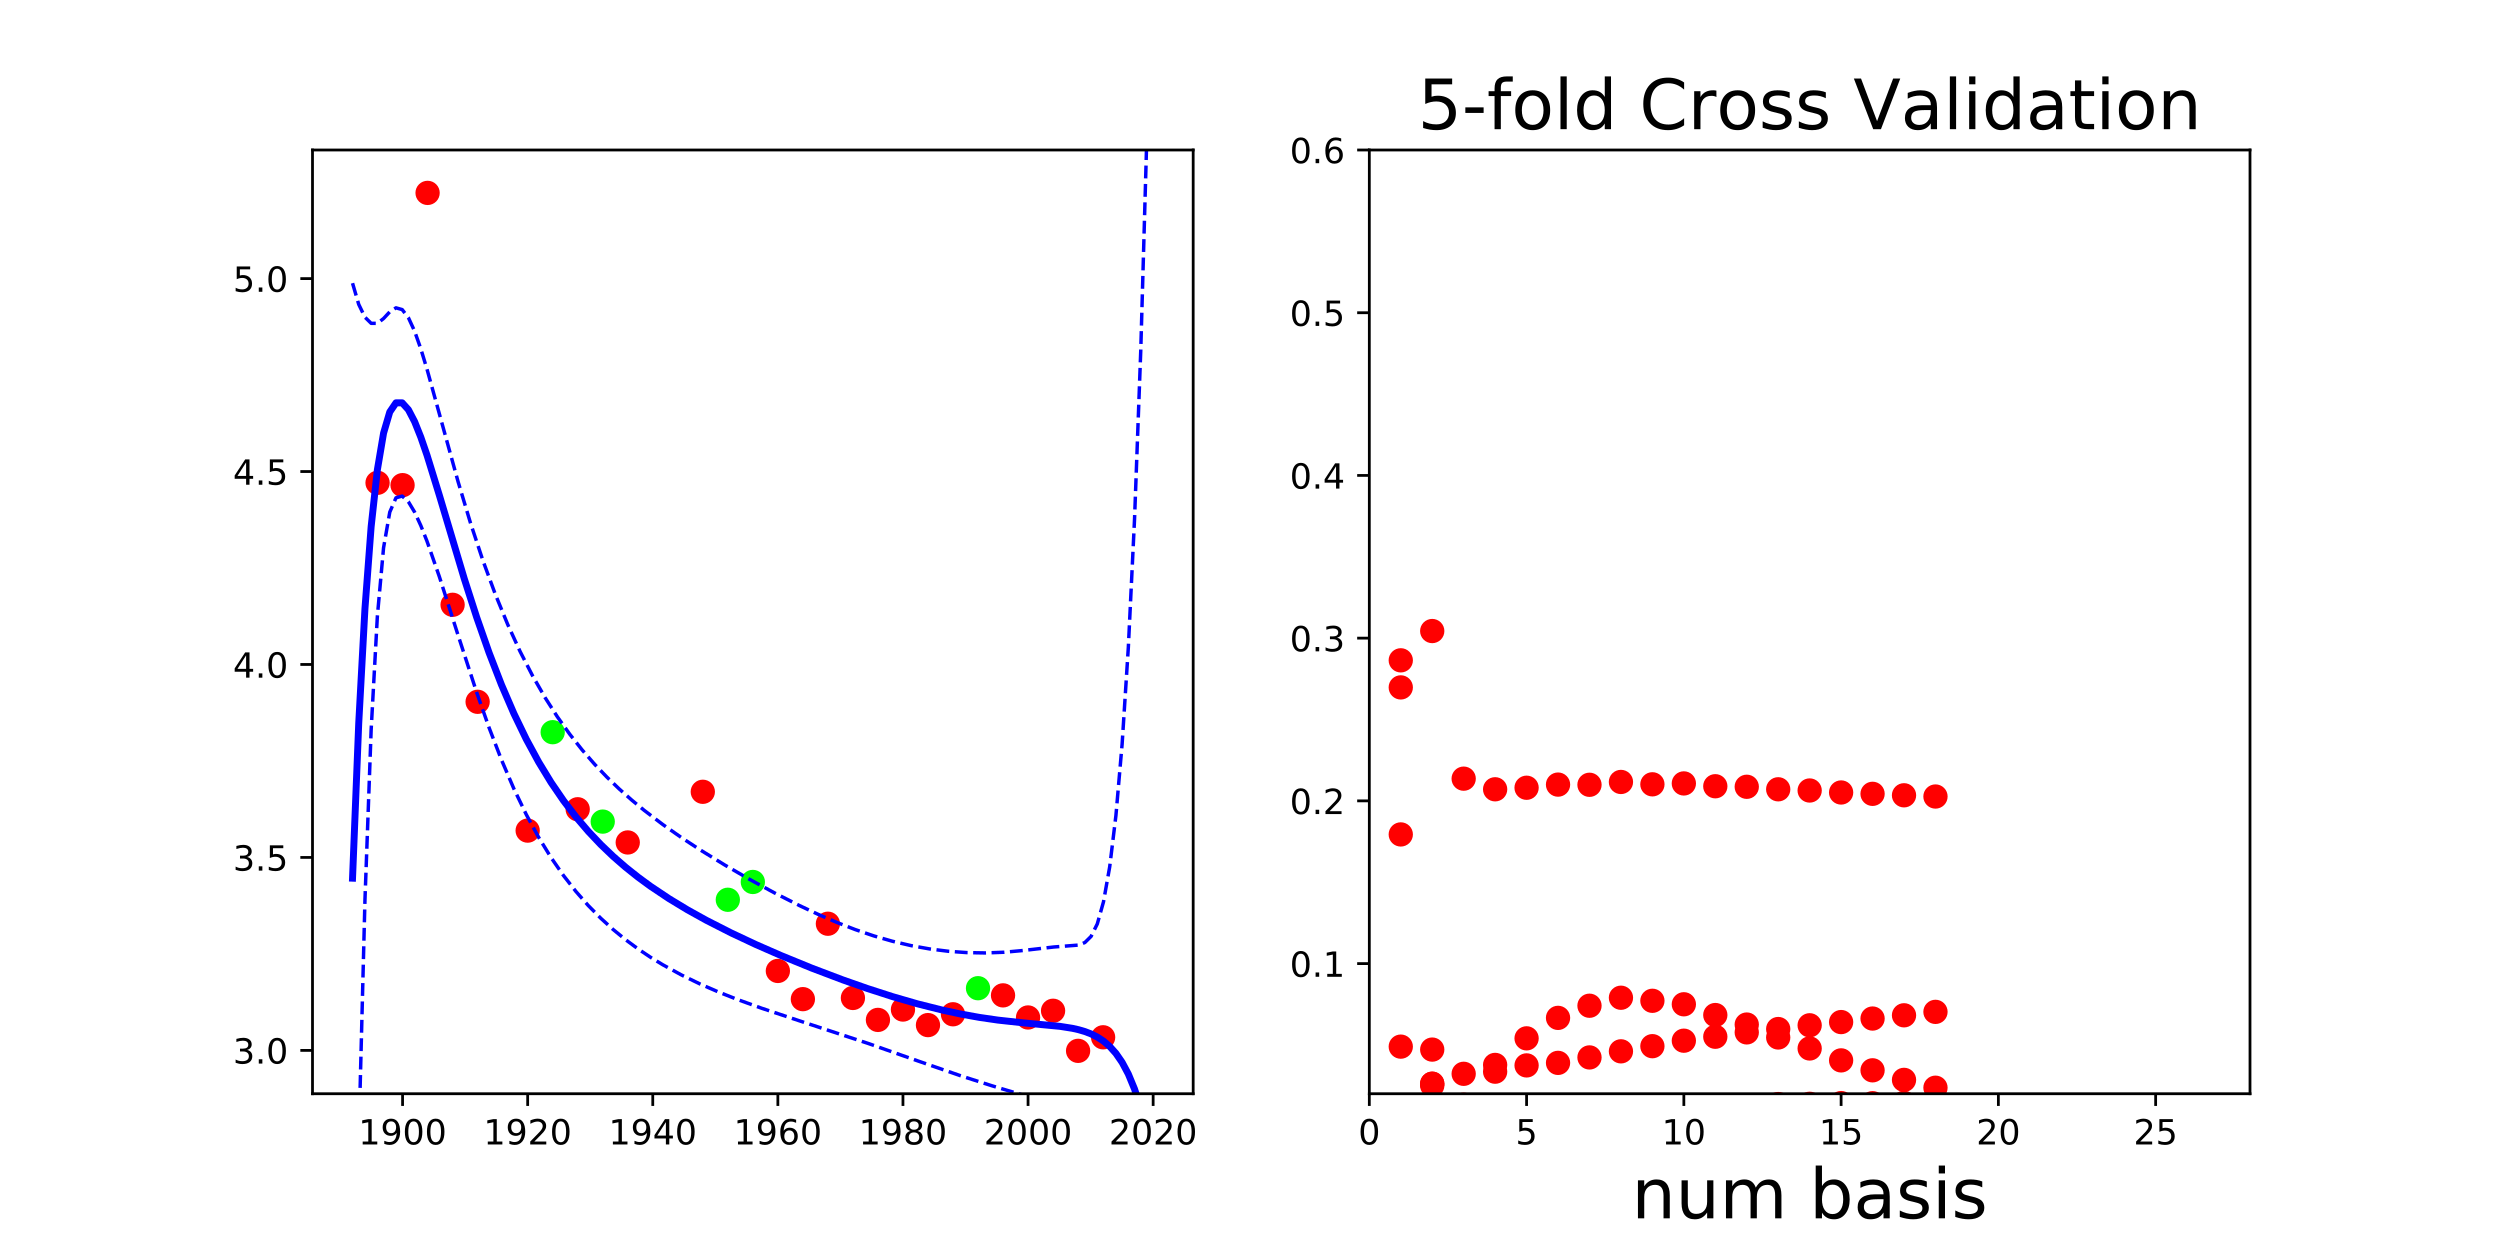 <?xml version="1.0" encoding="utf-8" standalone="no"?>
<!DOCTYPE svg PUBLIC "-//W3C//DTD SVG 1.1//EN"
  "http://www.w3.org/Graphics/SVG/1.1/DTD/svg11.dtd">
<!-- Created with matplotlib (http://matplotlib.org/) -->
<svg height="360pt" version="1.1" viewBox="0 0 720 360" width="720pt" xmlns="http://www.w3.org/2000/svg" xmlns:xlink="http://www.w3.org/1999/xlink">
 <defs>
  <style type="text/css">
*{stroke-linecap:butt;stroke-linejoin:round;}
  </style>
 </defs>
 <g id="figure_1">
  <g id="patch_1">
   <path d="M 0 360 
L 720 360 
L 720 0 
L 0 0 
z
" style="fill:none;"/>
  </g>
  <g id="axes_1">
   <g id="patch_2">
    <path d="M 90 315 
L 343.636 315 
L 343.636 43.2 
L 90 43.2 
z
" style="fill:none;"/>
   </g>
   <g id="matplotlib.axis_1">
    <g id="xtick_1">
     <g id="line2d_1">
      <defs>
       <path d="M 0 0 
L 0 3.5 
" id="ma2471f6525" style="stroke:#000000;stroke-width:0.8;"/>
      </defs>
      <g>
       <use style="stroke:#000000;stroke-width:0.8;" x="115.94" xlink:href="#ma2471f6525" y="315"/>
      </g>
     </g>
     <g id="text_1">
      <!-- 1900 -->
      <defs>
       <path d="M 12.406 8.297 
L 28.516 8.297 
L 28.516 63.922 
L 10.984 60.406 
L 10.984 69.391 
L 28.422 72.906 
L 38.281 72.906 
L 38.281 8.297 
L 54.391 8.297 
L 54.391 0 
L 12.406 0 
z
" id="DejaVuSans-31"/>
       <path d="M 10.984 1.516 
L 10.984 10.5 
Q 14.703 8.734 18.5 7.812 
Q 22.312 6.891 25.984 6.891 
Q 35.75 6.891 40.891 13.453 
Q 46.047 20.016 46.781 33.406 
Q 43.953 29.203 39.594 26.953 
Q 35.25 24.703 29.984 24.703 
Q 19.047 24.703 12.672 31.312 
Q 6.297 37.938 6.297 49.422 
Q 6.297 60.641 12.938 67.422 
Q 19.578 74.219 30.609 74.219 
Q 43.266 74.219 49.922 64.516 
Q 56.594 54.828 56.594 36.375 
Q 56.594 19.141 48.406 8.859 
Q 40.234 -1.422 26.422 -1.422 
Q 22.703 -1.422 18.891 -0.688 
Q 15.094 0.047 10.984 1.516 
z
M 30.609 32.422 
Q 37.25 32.422 41.125 36.953 
Q 45.016 41.5 45.016 49.422 
Q 45.016 57.281 41.125 61.844 
Q 37.25 66.406 30.609 66.406 
Q 23.969 66.406 20.094 61.844 
Q 16.219 57.281 16.219 49.422 
Q 16.219 41.5 20.094 36.953 
Q 23.969 32.422 30.609 32.422 
z
" id="DejaVuSans-39"/>
       <path d="M 31.781 66.406 
Q 24.172 66.406 20.328 58.906 
Q 16.5 51.422 16.5 36.375 
Q 16.5 21.391 20.328 13.891 
Q 24.172 6.391 31.781 6.391 
Q 39.453 6.391 43.281 13.891 
Q 47.125 21.391 47.125 36.375 
Q 47.125 51.422 43.281 58.906 
Q 39.453 66.406 31.781 66.406 
z
M 31.781 74.219 
Q 44.047 74.219 50.516 64.516 
Q 56.984 54.828 56.984 36.375 
Q 56.984 17.969 50.516 8.266 
Q 44.047 -1.422 31.781 -1.422 
Q 19.531 -1.422 13.062 8.266 
Q 6.594 17.969 6.594 36.375 
Q 6.594 54.828 13.062 64.516 
Q 19.531 74.219 31.781 74.219 
z
" id="DejaVuSans-30"/>
      </defs>
      <g transform="translate(103.215 329.598)scale(0.1 -0.1)">
       <use xlink:href="#DejaVuSans-31"/>
       <use x="63.623" xlink:href="#DejaVuSans-39"/>
       <use x="127.246" xlink:href="#DejaVuSans-30"/>
       <use x="190.869" xlink:href="#DejaVuSans-30"/>
      </g>
     </g>
    </g>
    <g id="xtick_2">
     <g id="line2d_2">
      <g>
       <use style="stroke:#000000;stroke-width:0.8;" x="151.968" xlink:href="#ma2471f6525" y="315"/>
      </g>
     </g>
     <g id="text_2">
      <!-- 1920 -->
      <defs>
       <path d="M 19.188 8.297 
L 53.609 8.297 
L 53.609 0 
L 7.328 0 
L 7.328 8.297 
Q 12.938 14.109 22.625 23.891 
Q 32.328 33.688 34.812 36.531 
Q 39.547 41.844 41.422 45.531 
Q 43.312 49.219 43.312 52.781 
Q 43.312 58.594 39.234 62.25 
Q 35.156 65.922 28.609 65.922 
Q 23.969 65.922 18.812 64.312 
Q 13.672 62.703 7.812 59.422 
L 7.812 69.391 
Q 13.766 71.781 18.938 73 
Q 24.125 74.219 28.422 74.219 
Q 39.75 74.219 46.484 68.547 
Q 53.219 62.891 53.219 53.422 
Q 53.219 48.922 51.531 44.891 
Q 49.859 40.875 45.406 35.406 
Q 44.188 33.984 37.641 27.219 
Q 31.109 20.453 19.188 8.297 
z
" id="DejaVuSans-32"/>
      </defs>
      <g transform="translate(139.243 329.598)scale(0.1 -0.1)">
       <use xlink:href="#DejaVuSans-31"/>
       <use x="63.623" xlink:href="#DejaVuSans-39"/>
       <use x="127.246" xlink:href="#DejaVuSans-32"/>
       <use x="190.869" xlink:href="#DejaVuSans-30"/>
      </g>
     </g>
    </g>
    <g id="xtick_3">
     <g id="line2d_3">
      <g>
       <use style="stroke:#000000;stroke-width:0.8;" x="187.996" xlink:href="#ma2471f6525" y="315"/>
      </g>
     </g>
     <g id="text_3">
      <!-- 1940 -->
      <defs>
       <path d="M 37.797 64.312 
L 12.891 25.391 
L 37.797 25.391 
z
M 35.203 72.906 
L 47.609 72.906 
L 47.609 25.391 
L 58.016 25.391 
L 58.016 17.188 
L 47.609 17.188 
L 47.609 0 
L 37.797 0 
L 37.797 17.188 
L 4.891 17.188 
L 4.891 26.703 
z
" id="DejaVuSans-34"/>
      </defs>
      <g transform="translate(175.271 329.598)scale(0.1 -0.1)">
       <use xlink:href="#DejaVuSans-31"/>
       <use x="63.623" xlink:href="#DejaVuSans-39"/>
       <use x="127.246" xlink:href="#DejaVuSans-34"/>
       <use x="190.869" xlink:href="#DejaVuSans-30"/>
      </g>
     </g>
    </g>
    <g id="xtick_4">
     <g id="line2d_4">
      <g>
       <use style="stroke:#000000;stroke-width:0.8;" x="224.024" xlink:href="#ma2471f6525" y="315"/>
      </g>
     </g>
     <g id="text_4">
      <!-- 1960 -->
      <defs>
       <path d="M 33.016 40.375 
Q 26.375 40.375 22.484 35.828 
Q 18.609 31.297 18.609 23.391 
Q 18.609 15.531 22.484 10.953 
Q 26.375 6.391 33.016 6.391 
Q 39.656 6.391 43.531 10.953 
Q 47.406 15.531 47.406 23.391 
Q 47.406 31.297 43.531 35.828 
Q 39.656 40.375 33.016 40.375 
z
M 52.594 71.297 
L 52.594 62.312 
Q 48.875 64.062 45.094 64.984 
Q 41.312 65.922 37.594 65.922 
Q 27.828 65.922 22.672 59.328 
Q 17.531 52.734 16.797 39.406 
Q 19.672 43.656 24.016 45.922 
Q 28.375 48.188 33.594 48.188 
Q 44.578 48.188 50.953 41.516 
Q 57.328 34.859 57.328 23.391 
Q 57.328 12.156 50.688 5.359 
Q 44.047 -1.422 33.016 -1.422 
Q 20.359 -1.422 13.672 8.266 
Q 6.984 17.969 6.984 36.375 
Q 6.984 53.656 15.188 63.938 
Q 23.391 74.219 37.203 74.219 
Q 40.922 74.219 44.703 73.484 
Q 48.484 72.75 52.594 71.297 
z
" id="DejaVuSans-36"/>
      </defs>
      <g transform="translate(211.299 329.598)scale(0.1 -0.1)">
       <use xlink:href="#DejaVuSans-31"/>
       <use x="63.623" xlink:href="#DejaVuSans-39"/>
       <use x="127.246" xlink:href="#DejaVuSans-36"/>
       <use x="190.869" xlink:href="#DejaVuSans-30"/>
      </g>
     </g>
    </g>
    <g id="xtick_5">
     <g id="line2d_5">
      <g>
       <use style="stroke:#000000;stroke-width:0.8;" x="260.052" xlink:href="#ma2471f6525" y="315"/>
      </g>
     </g>
     <g id="text_5">
      <!-- 1980 -->
      <defs>
       <path d="M 31.781 34.625 
Q 24.75 34.625 20.719 30.859 
Q 16.703 27.094 16.703 20.516 
Q 16.703 13.922 20.719 10.156 
Q 24.75 6.391 31.781 6.391 
Q 38.812 6.391 42.859 10.172 
Q 46.922 13.969 46.922 20.516 
Q 46.922 27.094 42.891 30.859 
Q 38.875 34.625 31.781 34.625 
z
M 21.922 38.812 
Q 15.578 40.375 12.031 44.719 
Q 8.5 49.078 8.5 55.328 
Q 8.5 64.062 14.719 69.141 
Q 20.953 74.219 31.781 74.219 
Q 42.672 74.219 48.875 69.141 
Q 55.078 64.062 55.078 55.328 
Q 55.078 49.078 51.531 44.719 
Q 48 40.375 41.703 38.812 
Q 48.828 37.156 52.797 32.312 
Q 56.781 27.484 56.781 20.516 
Q 56.781 9.906 50.312 4.234 
Q 43.844 -1.422 31.781 -1.422 
Q 19.734 -1.422 13.25 4.234 
Q 6.781 9.906 6.781 20.516 
Q 6.781 27.484 10.781 32.312 
Q 14.797 37.156 21.922 38.812 
z
M 18.312 54.391 
Q 18.312 48.734 21.844 45.562 
Q 25.391 42.391 31.781 42.391 
Q 38.141 42.391 41.719 45.562 
Q 45.312 48.734 45.312 54.391 
Q 45.312 60.062 41.719 63.234 
Q 38.141 66.406 31.781 66.406 
Q 25.391 66.406 21.844 63.234 
Q 18.312 60.062 18.312 54.391 
z
" id="DejaVuSans-38"/>
      </defs>
      <g transform="translate(247.327 329.598)scale(0.1 -0.1)">
       <use xlink:href="#DejaVuSans-31"/>
       <use x="63.623" xlink:href="#DejaVuSans-39"/>
       <use x="127.246" xlink:href="#DejaVuSans-38"/>
       <use x="190.869" xlink:href="#DejaVuSans-30"/>
      </g>
     </g>
    </g>
    <g id="xtick_6">
     <g id="line2d_6">
      <g>
       <use style="stroke:#000000;stroke-width:0.8;" x="296.08" xlink:href="#ma2471f6525" y="315"/>
      </g>
     </g>
     <g id="text_6">
      <!-- 2000 -->
      <g transform="translate(283.355 329.598)scale(0.1 -0.1)">
       <use xlink:href="#DejaVuSans-32"/>
       <use x="63.623" xlink:href="#DejaVuSans-30"/>
       <use x="127.246" xlink:href="#DejaVuSans-30"/>
       <use x="190.869" xlink:href="#DejaVuSans-30"/>
      </g>
     </g>
    </g>
    <g id="xtick_7">
     <g id="line2d_7">
      <g>
       <use style="stroke:#000000;stroke-width:0.8;" x="332.107" xlink:href="#ma2471f6525" y="315"/>
      </g>
     </g>
     <g id="text_7">
      <!-- 2020 -->
      <g transform="translate(319.382 329.598)scale(0.1 -0.1)">
       <use xlink:href="#DejaVuSans-32"/>
       <use x="63.623" xlink:href="#DejaVuSans-30"/>
       <use x="127.246" xlink:href="#DejaVuSans-32"/>
       <use x="190.869" xlink:href="#DejaVuSans-30"/>
      </g>
     </g>
    </g>
   </g>
   <g id="matplotlib.axis_2">
    <g id="ytick_1">
     <g id="line2d_8">
      <defs>
       <path d="M 0 0 
L -3.5 0 
" id="m98c008bf31" style="stroke:#000000;stroke-width:0.8;"/>
      </defs>
      <g>
       <use style="stroke:#000000;stroke-width:0.8;" x="90" xlink:href="#m98c008bf31" y="302.509"/>
      </g>
     </g>
     <g id="text_8">
      <!-- 3.0 -->
      <defs>
       <path d="M 40.578 39.312 
Q 47.656 37.797 51.625 33 
Q 55.609 28.219 55.609 21.188 
Q 55.609 10.406 48.188 4.484 
Q 40.766 -1.422 27.094 -1.422 
Q 22.516 -1.422 17.656 -0.516 
Q 12.797 0.391 7.625 2.203 
L 7.625 11.719 
Q 11.719 9.328 16.594 8.109 
Q 21.484 6.891 26.812 6.891 
Q 36.078 6.891 40.938 10.547 
Q 45.797 14.203 45.797 21.188 
Q 45.797 27.641 41.281 31.266 
Q 36.766 34.906 28.719 34.906 
L 20.219 34.906 
L 20.219 43.016 
L 29.109 43.016 
Q 36.375 43.016 40.234 45.922 
Q 44.094 48.828 44.094 54.297 
Q 44.094 59.906 40.109 62.906 
Q 36.141 65.922 28.719 65.922 
Q 24.656 65.922 20.016 65.031 
Q 15.375 64.156 9.812 62.312 
L 9.812 71.094 
Q 15.438 72.656 20.344 73.438 
Q 25.25 74.219 29.594 74.219 
Q 40.828 74.219 47.359 69.109 
Q 53.906 64.016 53.906 55.328 
Q 53.906 49.266 50.438 45.094 
Q 46.969 40.922 40.578 39.312 
z
" id="DejaVuSans-33"/>
       <path d="M 10.688 12.406 
L 21 12.406 
L 21 0 
L 10.688 0 
z
" id="DejaVuSans-2e"/>
      </defs>
      <g transform="translate(67.097 306.309)scale(0.1 -0.1)">
       <use xlink:href="#DejaVuSans-33"/>
       <use x="63.623" xlink:href="#DejaVuSans-2e"/>
       <use x="95.41" xlink:href="#DejaVuSans-30"/>
      </g>
     </g>
    </g>
    <g id="ytick_2">
     <g id="line2d_9">
      <g>
       <use style="stroke:#000000;stroke-width:0.8;" x="90" xlink:href="#m98c008bf31" y="246.941"/>
      </g>
     </g>
     <g id="text_9">
      <!-- 3.5 -->
      <defs>
       <path d="M 10.797 72.906 
L 49.516 72.906 
L 49.516 64.594 
L 19.828 64.594 
L 19.828 46.734 
Q 21.969 47.469 24.109 47.828 
Q 26.266 48.188 28.422 48.188 
Q 40.625 48.188 47.75 41.5 
Q 54.891 34.812 54.891 23.391 
Q 54.891 11.625 47.562 5.094 
Q 40.234 -1.422 26.906 -1.422 
Q 22.312 -1.422 17.547 -0.641 
Q 12.797 0.141 7.719 1.703 
L 7.719 11.625 
Q 12.109 9.234 16.797 8.062 
Q 21.484 6.891 26.703 6.891 
Q 35.156 6.891 40.078 11.328 
Q 45.016 15.766 45.016 23.391 
Q 45.016 31 40.078 35.438 
Q 35.156 39.891 26.703 39.891 
Q 22.75 39.891 18.812 39.016 
Q 14.891 38.141 10.797 36.281 
z
" id="DejaVuSans-35"/>
      </defs>
      <g transform="translate(67.097 250.74)scale(0.1 -0.1)">
       <use xlink:href="#DejaVuSans-33"/>
       <use x="63.623" xlink:href="#DejaVuSans-2e"/>
       <use x="95.41" xlink:href="#DejaVuSans-35"/>
      </g>
     </g>
    </g>
    <g id="ytick_3">
     <g id="line2d_10">
      <g>
       <use style="stroke:#000000;stroke-width:0.8;" x="90" xlink:href="#m98c008bf31" y="191.373"/>
      </g>
     </g>
     <g id="text_10">
      <!-- 4.0 -->
      <g transform="translate(67.097 195.172)scale(0.1 -0.1)">
       <use xlink:href="#DejaVuSans-34"/>
       <use x="63.623" xlink:href="#DejaVuSans-2e"/>
       <use x="95.41" xlink:href="#DejaVuSans-30"/>
      </g>
     </g>
    </g>
    <g id="ytick_4">
     <g id="line2d_11">
      <g>
       <use style="stroke:#000000;stroke-width:0.8;" x="90" xlink:href="#m98c008bf31" y="135.804"/>
      </g>
     </g>
     <g id="text_11">
      <!-- 4.5 -->
      <g transform="translate(67.097 139.604)scale(0.1 -0.1)">
       <use xlink:href="#DejaVuSans-34"/>
       <use x="63.623" xlink:href="#DejaVuSans-2e"/>
       <use x="95.41" xlink:href="#DejaVuSans-35"/>
      </g>
     </g>
    </g>
    <g id="ytick_5">
     <g id="line2d_12">
      <g>
       <use style="stroke:#000000;stroke-width:0.8;" x="90" xlink:href="#m98c008bf31" y="80.236"/>
      </g>
     </g>
     <g id="text_12">
      <!-- 5.0 -->
      <g transform="translate(67.097 84.035)scale(0.1 -0.1)">
       <use xlink:href="#DejaVuSans-35"/>
       <use x="63.623" xlink:href="#DejaVuSans-2e"/>
       <use x="95.41" xlink:href="#DejaVuSans-30"/>
      </g>
     </g>
    </g>
   </g>
   <g id="line2d_13">
    <defs>
     <path d="M 0 3 
C 0.796 3 1.559 2.684 2.121 2.121 
C 2.684 1.559 3 0.796 3 0 
C 3 -0.796 2.684 -1.559 2.121 -2.121 
C 1.559 -2.684 0.796 -3 0 -3 
C -0.796 -3 -1.559 -2.684 -2.121 -2.121 
C -2.684 -1.559 -3 -0.796 -3 0 
C -3 0.796 -2.684 1.559 -2.121 2.121 
C -1.559 2.684 -0.796 3 0 3 
z
" id="m879a8d1004" style="stroke:#ff0000;"/>
    </defs>
    <g clip-path="url(#pea4d222d0b)">
     <use style="fill:#ff0000;stroke:#ff0000;" x="288.874" xlink:href="#m879a8d1004" y="286.667"/>
     <use style="fill:#ff0000;stroke:#ff0000;" x="296.08" xlink:href="#m879a8d1004" y="293.032"/>
     <use style="fill:#ff0000;stroke:#ff0000;" x="267.257" xlink:href="#m879a8d1004" y="295.227"/>
     <use style="fill:#ff0000;stroke:#ff0000;" x="108.735" xlink:href="#m879a8d1004" y="139.046"/>
     <use style="fill:#ff0000;stroke:#ff0000;" x="180.79" xlink:href="#m879a8d1004" y="242.628"/>
     <use style="fill:#ff0000;stroke:#ff0000;" x="260.052" xlink:href="#m879a8d1004" y="290.749"/>
     <use style="fill:#ff0000;stroke:#ff0000;" x="303.285" xlink:href="#m879a8d1004" y="291.1"/>
     <use style="fill:#ff0000;stroke:#ff0000;" x="274.463" xlink:href="#m879a8d1004" y="292.11"/>
     <use style="fill:#ff0000;stroke:#ff0000;" x="151.968" xlink:href="#m879a8d1004" y="239.216"/>
     <use style="fill:#ff0000;stroke:#ff0000;" x="317.696" xlink:href="#m879a8d1004" y="298.739"/>
     <use style="fill:#ff0000;stroke:#ff0000;" x="123.146" xlink:href="#m879a8d1004" y="55.555"/>
     <use style="fill:#ff0000;stroke:#ff0000;" x="252.846" xlink:href="#m879a8d1004" y="293.734"/>
     <use style="fill:#ff0000;stroke:#ff0000;" x="245.64" xlink:href="#m879a8d1004" y="287.413"/>
     <use style="fill:#ff0000;stroke:#ff0000;" x="130.351" xlink:href="#m879a8d1004" y="174.182"/>
     <use style="fill:#ff0000;stroke:#ff0000;" x="166.379" xlink:href="#m879a8d1004" y="233.067"/>
     <use style="fill:#ff0000;stroke:#ff0000;" x="310.491" xlink:href="#m879a8d1004" y="302.645"/>
     <use style="fill:#ff0000;stroke:#ff0000;" x="238.435" xlink:href="#m879a8d1004" y="266.035"/>
     <use style="fill:#ff0000;stroke:#ff0000;" x="115.94" xlink:href="#m879a8d1004" y="139.724"/>
     <use style="fill:#ff0000;stroke:#ff0000;" x="224.024" xlink:href="#m879a8d1004" y="279.634"/>
     <use style="fill:#ff0000;stroke:#ff0000;" x="137.557" xlink:href="#m879a8d1004" y="202.118"/>
     <use style="fill:#ff0000;stroke:#ff0000;" x="202.407" xlink:href="#m879a8d1004" y="228.036"/>
     <use style="fill:#ff0000;stroke:#ff0000;" x="231.229" xlink:href="#m879a8d1004" y="287.755"/>
    </g>
   </g>
   <g id="line2d_14">
    <defs>
     <path d="M 0 3 
C 0.796 3 1.559 2.684 2.121 2.121 
C 2.684 1.559 3 0.796 3 0 
C 3 -0.796 2.684 -1.559 2.121 -2.121 
C 1.559 -2.684 0.796 -3 0 -3 
C -0.796 -3 -1.559 -2.684 -2.121 -2.121 
C -2.684 -1.559 -3 -0.796 -3 0 
C -3 0.796 -2.684 1.559 -2.121 2.121 
C -1.559 2.684 -0.796 3 0 3 
z
" id="mb36784848c" style="stroke:#00ff00;"/>
    </defs>
    <g clip-path="url(#pea4d222d0b)">
     <use style="fill:#00ff00;stroke:#00ff00;" x="216.818" xlink:href="#mb36784848c" y="254.006"/>
     <use style="fill:#00ff00;stroke:#00ff00;" x="173.585" xlink:href="#mb36784848c" y="236.623"/>
     <use style="fill:#00ff00;stroke:#00ff00;" x="159.174" xlink:href="#mb36784848c" y="210.872"/>
     <use style="fill:#00ff00;stroke:#00ff00;" x="209.613" xlink:href="#mb36784848c" y="259.134"/>
     <use style="fill:#00ff00;stroke:#00ff00;" x="281.668" xlink:href="#mb36784848c" y="284.603"/>
    </g>
   </g>
   <g id="line2d_15">
    <path clip-path="url(#pea4d222d0b)" d="M 101.529 252.916 
L 103.316 208.281 
L 105.104 175.325 
L 106.891 151.653 
L 108.679 135.318 
L 110.466 124.741 
L 112.254 118.649 
L 114.041 116.014 
L 115.828 116.014 
L 117.616 117.992 
L 119.403 121.426 
L 121.191 125.903 
L 122.978 131.1 
L 126.553 142.697 
L 133.703 166.648 
L 137.278 177.769 
L 140.852 187.98 
L 144.427 197.22 
L 148.002 205.51 
L 151.577 212.909 
L 155.152 219.498 
L 158.727 225.364 
L 162.302 230.594 
L 165.876 235.268 
L 169.451 239.459 
L 173.026 243.235 
L 176.601 246.652 
L 180.176 249.762 
L 183.751 252.61 
L 187.326 255.233 
L 192.688 258.817 
L 198.05 262.061 
L 203.412 265.036 
L 210.562 268.678 
L 217.712 272.035 
L 224.862 275.167 
L 233.799 278.822 
L 242.736 282.207 
L 249.886 284.714 
L 257.035 287.019 
L 264.185 289.091 
L 271.335 290.892 
L 276.697 292.044 
L 282.059 293.01 
L 287.422 293.79 
L 294.571 294.571 
L 305.296 295.592 
L 308.871 296.158 
L 310.658 296.561 
L 312.446 297.085 
L 314.233 297.769 
L 316.021 298.666 
L 317.808 299.84 
L 319.595 301.374 
L 321.383 303.372 
L 323.17 305.964 
L 324.958 309.318 
L 326.745 313.642 
L 328.533 319.199 
L 330.32 326.318 
L 332.107 335.412 
L 332.107 335.412 
" style="fill:none;stroke:#0000ff;stroke-linecap:square;stroke-width:2;"/>
   </g>
   <g id="line2d_16">
    <path clip-path="url(#pea4d222d0b)" d="M 101.529 81.558 
L 103.316 87.667 
L 105.104 91.36 
L 106.891 93.113 
L 108.679 93.136 
L 110.466 91.734 
L 112.254 89.807 
L 114.041 88.658 
L 115.828 89.16 
L 117.616 91.481 
L 119.403 95.373 
L 121.191 100.45 
L 122.978 106.329 
L 126.553 119.256 
L 131.915 138.687 
L 135.49 150.59 
L 139.065 161.399 
L 142.64 171.123 
L 146.215 179.836 
L 149.79 187.63 
L 153.364 194.6 
L 156.939 200.838 
L 160.514 206.429 
L 164.089 211.454 
L 167.664 215.987 
L 171.239 220.095 
L 174.814 223.837 
L 178.388 227.27 
L 181.963 230.439 
L 185.538 233.387 
L 190.9 237.47 
L 196.263 241.232 
L 201.625 244.749 
L 208.775 249.147 
L 215.924 253.277 
L 223.074 257.164 
L 230.224 260.793 
L 235.586 263.314 
L 240.948 265.633 
L 246.311 267.719 
L 251.673 269.544 
L 257.035 271.087 
L 262.398 272.339 
L 267.76 273.297 
L 273.122 273.967 
L 278.485 274.352 
L 283.847 274.447 
L 289.209 274.242 
L 294.571 273.752 
L 303.509 272.733 
L 310.658 272.179 
L 312.446 271.445 
L 314.233 269.68 
L 316.021 266.082 
L 317.808 259.718 
L 319.595 249.642 
L 321.383 234.882 
L 323.17 214.302 
L 324.958 186.467 
L 326.745 149.526 
L 328.533 101.108 
L 330.32 38.208 
L 331.183 -1 
L 331.183 -1 
" style="fill:none;stroke:#0000ff;stroke-dasharray:3.7,1.6;stroke-dashoffset:0;"/>
   </g>
   <g id="line2d_17">
    <path clip-path="url(#pea4d222d0b)" d="M 102.715 361 
L 103.316 328.894 
L 105.104 259.289 
L 106.891 210.193 
L 108.679 177.5 
L 110.466 157.748 
L 112.254 147.49 
L 114.041 143.369 
L 115.828 142.868 
L 117.616 144.503 
L 119.403 147.479 
L 121.191 151.357 
L 122.978 155.872 
L 126.553 166.139 
L 131.915 182.914 
L 137.278 199.405 
L 140.852 209.566 
L 144.427 218.84 
L 148.002 227.178 
L 151.577 234.605 
L 155.152 241.191 
L 158.727 247.02 
L 162.302 252.18 
L 165.876 256.758 
L 169.451 260.829 
L 173.026 264.461 
L 176.601 267.714 
L 180.176 270.64 
L 183.751 273.281 
L 187.326 275.677 
L 190.9 277.859 
L 196.263 280.794 
L 201.625 283.392 
L 206.987 285.722 
L 212.35 287.84 
L 219.499 290.423 
L 230.224 293.992 
L 249.886 300.462 
L 264.185 305.491 
L 276.697 309.832 
L 285.634 312.689 
L 301.721 317.514 
L 307.083 319.155 
L 308.871 319.88 
L 310.658 320.943 
L 312.446 322.725 
L 314.233 325.859 
L 316.021 331.251 
L 317.808 339.963 
L 319.595 353.106 
L 320.348 361 
L 320.348 361 
" style="fill:none;stroke:#0000ff;stroke-dasharray:3.7,1.6;stroke-dashoffset:0;"/>
   </g>
   <g id="patch_3">
    <path d="M 90 315 
L 90 43.2 
" style="fill:none;stroke:#000000;stroke-linecap:square;stroke-linejoin:miter;stroke-width:0.8;"/>
   </g>
   <g id="patch_4">
    <path d="M 343.636 315 
L 343.636 43.2 
" style="fill:none;stroke:#000000;stroke-linecap:square;stroke-linejoin:miter;stroke-width:0.8;"/>
   </g>
   <g id="patch_5">
    <path d="M 90 315 
L 343.636 315 
" style="fill:none;stroke:#000000;stroke-linecap:square;stroke-linejoin:miter;stroke-width:0.8;"/>
   </g>
   <g id="patch_6">
    <path d="M 90 43.2 
L 343.636 43.2 
" style="fill:none;stroke:#000000;stroke-linecap:square;stroke-linejoin:miter;stroke-width:0.8;"/>
   </g>
  </g>
  <g id="axes_2">
   <g id="patch_7">
    <path d="M 394.364 315 
L 648 315 
L 648 43.2 
L 394.364 43.2 
z
" style="fill:none;"/>
   </g>
   <g id="matplotlib.axis_3">
    <g id="xtick_8">
     <g id="line2d_18">
      <g>
       <use style="stroke:#000000;stroke-width:0.8;" x="394.364" xlink:href="#ma2471f6525" y="315"/>
      </g>
     </g>
     <g id="text_13">
      <!-- 0 -->
      <g transform="translate(391.182 329.598)scale(0.1 -0.1)">
       <use xlink:href="#DejaVuSans-30"/>
      </g>
     </g>
    </g>
    <g id="xtick_9">
     <g id="line2d_19">
      <g>
       <use style="stroke:#000000;stroke-width:0.8;" x="439.656" xlink:href="#ma2471f6525" y="315"/>
      </g>
     </g>
     <g id="text_14">
      <!-- 5 -->
      <g transform="translate(436.475 329.598)scale(0.1 -0.1)">
       <use xlink:href="#DejaVuSans-35"/>
      </g>
     </g>
    </g>
    <g id="xtick_10">
     <g id="line2d_20">
      <g>
       <use style="stroke:#000000;stroke-width:0.8;" x="484.948" xlink:href="#ma2471f6525" y="315"/>
      </g>
     </g>
     <g id="text_15">
      <!-- 10 -->
      <g transform="translate(478.586 329.598)scale(0.1 -0.1)">
       <use xlink:href="#DejaVuSans-31"/>
       <use x="63.623" xlink:href="#DejaVuSans-30"/>
      </g>
     </g>
    </g>
    <g id="xtick_11">
     <g id="line2d_21">
      <g>
       <use style="stroke:#000000;stroke-width:0.8;" x="530.24" xlink:href="#ma2471f6525" y="315"/>
      </g>
     </g>
     <g id="text_16">
      <!-- 15 -->
      <g transform="translate(523.878 329.598)scale(0.1 -0.1)">
       <use xlink:href="#DejaVuSans-31"/>
       <use x="63.623" xlink:href="#DejaVuSans-35"/>
      </g>
     </g>
    </g>
    <g id="xtick_12">
     <g id="line2d_22">
      <g>
       <use style="stroke:#000000;stroke-width:0.8;" x="575.532" xlink:href="#ma2471f6525" y="315"/>
      </g>
     </g>
     <g id="text_17">
      <!-- 20 -->
      <g transform="translate(569.17 329.598)scale(0.1 -0.1)">
       <use xlink:href="#DejaVuSans-32"/>
       <use x="63.623" xlink:href="#DejaVuSans-30"/>
      </g>
     </g>
    </g>
    <g id="xtick_13">
     <g id="line2d_23">
      <g>
       <use style="stroke:#000000;stroke-width:0.8;" x="620.825" xlink:href="#ma2471f6525" y="315"/>
      </g>
     </g>
     <g id="text_18">
      <!-- 25 -->
      <g transform="translate(614.462 329.598)scale(0.1 -0.1)">
       <use xlink:href="#DejaVuSans-32"/>
       <use x="63.623" xlink:href="#DejaVuSans-35"/>
      </g>
     </g>
    </g>
    <g id="text_19">
     <!-- num basis -->
     <defs>
      <path d="M 54.891 33.016 
L 54.891 0 
L 45.906 0 
L 45.906 32.719 
Q 45.906 40.484 42.875 44.328 
Q 39.844 48.188 33.797 48.188 
Q 26.516 48.188 22.312 43.547 
Q 18.109 38.922 18.109 30.906 
L 18.109 0 
L 9.078 0 
L 9.078 54.688 
L 18.109 54.688 
L 18.109 46.188 
Q 21.344 51.125 25.703 53.562 
Q 30.078 56 35.797 56 
Q 45.219 56 50.047 50.172 
Q 54.891 44.344 54.891 33.016 
z
" id="DejaVuSans-6e"/>
      <path d="M 8.5 21.578 
L 8.5 54.688 
L 17.484 54.688 
L 17.484 21.922 
Q 17.484 14.156 20.5 10.266 
Q 23.531 6.391 29.594 6.391 
Q 36.859 6.391 41.078 11.031 
Q 45.312 15.672 45.312 23.688 
L 45.312 54.688 
L 54.297 54.688 
L 54.297 0 
L 45.312 0 
L 45.312 8.406 
Q 42.047 3.422 37.719 1 
Q 33.406 -1.422 27.688 -1.422 
Q 18.266 -1.422 13.375 4.438 
Q 8.5 10.297 8.5 21.578 
z
M 31.109 56 
z
" id="DejaVuSans-75"/>
      <path d="M 52 44.188 
Q 55.375 50.25 60.062 53.125 
Q 64.75 56 71.094 56 
Q 79.641 56 84.281 50.016 
Q 88.922 44.047 88.922 33.016 
L 88.922 0 
L 79.891 0 
L 79.891 32.719 
Q 79.891 40.578 77.094 44.375 
Q 74.312 48.188 68.609 48.188 
Q 61.625 48.188 57.562 43.547 
Q 53.516 38.922 53.516 30.906 
L 53.516 0 
L 44.484 0 
L 44.484 32.719 
Q 44.484 40.625 41.703 44.406 
Q 38.922 48.188 33.109 48.188 
Q 26.219 48.188 22.156 43.531 
Q 18.109 38.875 18.109 30.906 
L 18.109 0 
L 9.078 0 
L 9.078 54.688 
L 18.109 54.688 
L 18.109 46.188 
Q 21.188 51.219 25.484 53.609 
Q 29.781 56 35.688 56 
Q 41.656 56 45.828 52.969 
Q 50 49.953 52 44.188 
z
" id="DejaVuSans-6d"/>
      <path id="DejaVuSans-20"/>
      <path d="M 48.688 27.297 
Q 48.688 37.203 44.609 42.844 
Q 40.531 48.484 33.406 48.484 
Q 26.266 48.484 22.188 42.844 
Q 18.109 37.203 18.109 27.297 
Q 18.109 17.391 22.188 11.75 
Q 26.266 6.109 33.406 6.109 
Q 40.531 6.109 44.609 11.75 
Q 48.688 17.391 48.688 27.297 
z
M 18.109 46.391 
Q 20.953 51.266 25.266 53.625 
Q 29.594 56 35.594 56 
Q 45.562 56 51.781 48.094 
Q 58.016 40.188 58.016 27.297 
Q 58.016 14.406 51.781 6.484 
Q 45.562 -1.422 35.594 -1.422 
Q 29.594 -1.422 25.266 0.953 
Q 20.953 3.328 18.109 8.203 
L 18.109 0 
L 9.078 0 
L 9.078 75.984 
L 18.109 75.984 
z
" id="DejaVuSans-62"/>
      <path d="M 34.281 27.484 
Q 23.391 27.484 19.188 25 
Q 14.984 22.516 14.984 16.5 
Q 14.984 11.719 18.141 8.906 
Q 21.297 6.109 26.703 6.109 
Q 34.188 6.109 38.703 11.406 
Q 43.219 16.703 43.219 25.484 
L 43.219 27.484 
z
M 52.203 31.203 
L 52.203 0 
L 43.219 0 
L 43.219 8.297 
Q 40.141 3.328 35.547 0.953 
Q 30.953 -1.422 24.312 -1.422 
Q 15.922 -1.422 10.953 3.297 
Q 6 8.016 6 15.922 
Q 6 25.141 12.172 29.828 
Q 18.359 34.516 30.609 34.516 
L 43.219 34.516 
L 43.219 35.406 
Q 43.219 41.609 39.141 45 
Q 35.062 48.391 27.688 48.391 
Q 23 48.391 18.547 47.266 
Q 14.109 46.141 10.016 43.891 
L 10.016 52.203 
Q 14.938 54.109 19.578 55.047 
Q 24.219 56 28.609 56 
Q 40.484 56 46.344 49.844 
Q 52.203 43.703 52.203 31.203 
z
" id="DejaVuSans-61"/>
      <path d="M 44.281 53.078 
L 44.281 44.578 
Q 40.484 46.531 36.375 47.5 
Q 32.281 48.484 27.875 48.484 
Q 21.188 48.484 17.844 46.438 
Q 14.5 44.391 14.5 40.281 
Q 14.5 37.156 16.891 35.375 
Q 19.281 33.594 26.516 31.984 
L 29.594 31.297 
Q 39.156 29.25 43.188 25.516 
Q 47.219 21.781 47.219 15.094 
Q 47.219 7.469 41.188 3.016 
Q 35.156 -1.422 24.609 -1.422 
Q 20.219 -1.422 15.453 -0.562 
Q 10.688 0.297 5.422 2 
L 5.422 11.281 
Q 10.406 8.688 15.234 7.391 
Q 20.062 6.109 24.812 6.109 
Q 31.156 6.109 34.562 8.281 
Q 37.984 10.453 37.984 14.406 
Q 37.984 18.062 35.516 20.016 
Q 33.062 21.969 24.703 23.781 
L 21.578 24.516 
Q 13.234 26.266 9.516 29.906 
Q 5.812 33.547 5.812 39.891 
Q 5.812 47.609 11.281 51.797 
Q 16.75 56 26.812 56 
Q 31.781 56 36.172 55.266 
Q 40.578 54.547 44.281 53.078 
z
" id="DejaVuSans-73"/>
      <path d="M 9.422 54.688 
L 18.406 54.688 
L 18.406 0 
L 9.422 0 
z
M 9.422 75.984 
L 18.406 75.984 
L 18.406 64.594 
L 9.422 64.594 
z
" id="DejaVuSans-69"/>
     </defs>
     <g transform="translate(469.915 350.875)scale(0.2 -0.2)">
      <use xlink:href="#DejaVuSans-6e"/>
      <use x="63.379" xlink:href="#DejaVuSans-75"/>
      <use x="126.758" xlink:href="#DejaVuSans-6d"/>
      <use x="224.17" xlink:href="#DejaVuSans-20"/>
      <use x="255.957" xlink:href="#DejaVuSans-62"/>
      <use x="319.434" xlink:href="#DejaVuSans-61"/>
      <use x="380.713" xlink:href="#DejaVuSans-73"/>
      <use x="432.812" xlink:href="#DejaVuSans-69"/>
      <use x="460.596" xlink:href="#DejaVuSans-73"/>
     </g>
    </g>
   </g>
   <g id="matplotlib.axis_4">
    <g id="ytick_6">
     <g id="line2d_24">
      <g>
       <use style="stroke:#000000;stroke-width:0.8;" x="394.364" xlink:href="#m98c008bf31" y="277.51"/>
      </g>
     </g>
     <g id="text_20">
      <!-- 0.1 -->
      <g transform="translate(371.461 281.31)scale(0.1 -0.1)">
       <use xlink:href="#DejaVuSans-30"/>
       <use x="63.623" xlink:href="#DejaVuSans-2e"/>
       <use x="95.41" xlink:href="#DejaVuSans-31"/>
      </g>
     </g>
    </g>
    <g id="ytick_7">
     <g id="line2d_25">
      <g>
       <use style="stroke:#000000;stroke-width:0.8;" x="394.364" xlink:href="#m98c008bf31" y="230.648"/>
      </g>
     </g>
     <g id="text_21">
      <!-- 0.2 -->
      <g transform="translate(371.461 234.447)scale(0.1 -0.1)">
       <use xlink:href="#DejaVuSans-30"/>
       <use x="63.623" xlink:href="#DejaVuSans-2e"/>
       <use x="95.41" xlink:href="#DejaVuSans-32"/>
      </g>
     </g>
    </g>
    <g id="ytick_8">
     <g id="line2d_26">
      <g>
       <use style="stroke:#000000;stroke-width:0.8;" x="394.364" xlink:href="#m98c008bf31" y="183.786"/>
      </g>
     </g>
     <g id="text_22">
      <!-- 0.3 -->
      <g transform="translate(371.461 187.585)scale(0.1 -0.1)">
       <use xlink:href="#DejaVuSans-30"/>
       <use x="63.623" xlink:href="#DejaVuSans-2e"/>
       <use x="95.41" xlink:href="#DejaVuSans-33"/>
      </g>
     </g>
    </g>
    <g id="ytick_9">
     <g id="line2d_27">
      <g>
       <use style="stroke:#000000;stroke-width:0.8;" x="394.364" xlink:href="#m98c008bf31" y="136.924"/>
      </g>
     </g>
     <g id="text_23">
      <!-- 0.4 -->
      <g transform="translate(371.461 140.723)scale(0.1 -0.1)">
       <use xlink:href="#DejaVuSans-30"/>
       <use x="63.623" xlink:href="#DejaVuSans-2e"/>
       <use x="95.41" xlink:href="#DejaVuSans-34"/>
      </g>
     </g>
    </g>
    <g id="ytick_10">
     <g id="line2d_28">
      <g>
       <use style="stroke:#000000;stroke-width:0.8;" x="394.364" xlink:href="#m98c008bf31" y="90.062"/>
      </g>
     </g>
     <g id="text_24">
      <!-- 0.5 -->
      <g transform="translate(371.461 93.861)scale(0.1 -0.1)">
       <use xlink:href="#DejaVuSans-30"/>
       <use x="63.623" xlink:href="#DejaVuSans-2e"/>
       <use x="95.41" xlink:href="#DejaVuSans-35"/>
      </g>
     </g>
    </g>
    <g id="ytick_11">
     <g id="line2d_29">
      <g>
       <use style="stroke:#000000;stroke-width:0.8;" x="394.364" xlink:href="#m98c008bf31" y="43.2"/>
      </g>
     </g>
     <g id="text_25">
      <!-- 0.6 -->
      <g transform="translate(371.461 46.999)scale(0.1 -0.1)">
       <use xlink:href="#DejaVuSans-30"/>
       <use x="63.623" xlink:href="#DejaVuSans-2e"/>
       <use x="95.41" xlink:href="#DejaVuSans-36"/>
      </g>
     </g>
    </g>
   </g>
   <g id="line2d_30">
    <g clip-path="url(#p392d7bea4f)">
     <use style="fill:#ff0000;stroke:#ff0000;" x="403.422" xlink:href="#m879a8d1004" y="301.431"/>
    </g>
   </g>
   <g id="line2d_31">
    <g clip-path="url(#p392d7bea4f)">
     <use style="fill:#ff0000;stroke:#ff0000;" x="403.422" xlink:href="#m879a8d1004" y="197.972"/>
    </g>
   </g>
   <g id="line2d_32">
    <g clip-path="url(#p392d7bea4f)"/>
   </g>
   <g id="line2d_33">
    <g clip-path="url(#p392d7bea4f)">
     <use style="fill:#ff0000;stroke:#ff0000;" x="403.422" xlink:href="#m879a8d1004" y="240.317"/>
    </g>
   </g>
   <g id="line2d_34">
    <g clip-path="url(#p392d7bea4f)">
     <use style="fill:#ff0000;stroke:#ff0000;" x="403.422" xlink:href="#m879a8d1004" y="190.174"/>
    </g>
   </g>
   <g id="line2d_35">
    <g clip-path="url(#p392d7bea4f)">
     <use style="fill:#ff0000;stroke:#ff0000;" x="412.481" xlink:href="#m879a8d1004" y="312.115"/>
    </g>
   </g>
   <g id="line2d_36">
    <g clip-path="url(#p392d7bea4f)">
     <use style="fill:#ff0000;stroke:#ff0000;" x="412.481" xlink:href="#m879a8d1004" y="312.635"/>
    </g>
   </g>
   <g id="line2d_37">
    <g clip-path="url(#p392d7bea4f)">
     <use style="fill:#ff0000;stroke:#ff0000;" x="412.481" xlink:href="#m879a8d1004" y="181.74"/>
    </g>
   </g>
   <g id="line2d_38">
    <g clip-path="url(#p392d7bea4f)">
     <use style="fill:#ff0000;stroke:#ff0000;" x="412.481" xlink:href="#m879a8d1004" y="312.115"/>
    </g>
   </g>
   <g id="line2d_39">
    <g clip-path="url(#p392d7bea4f)">
     <use style="fill:#ff0000;stroke:#ff0000;" x="412.481" xlink:href="#m879a8d1004" y="302.283"/>
    </g>
   </g>
   <g id="line2d_40">
    <g clip-path="url(#p392d7bea4f)">
     <use style="fill:#ff0000;stroke:#ff0000;" x="421.539" xlink:href="#m879a8d1004" y="320.001"/>
    </g>
   </g>
   <g id="line2d_41">
    <g clip-path="url(#p392d7bea4f)">
     <use style="fill:#ff0000;stroke:#ff0000;" x="421.539" xlink:href="#m879a8d1004" y="320.329"/>
    </g>
   </g>
   <g id="line2d_42">
    <g clip-path="url(#p392d7bea4f)">
     <use style="fill:#ff0000;stroke:#ff0000;" x="421.539" xlink:href="#m879a8d1004" y="224.255"/>
    </g>
   </g>
   <g id="line2d_43">
    <g clip-path="url(#p392d7bea4f)">
     <use style="fill:#ff0000;stroke:#ff0000;" x="421.539" xlink:href="#m879a8d1004" y="318.161"/>
    </g>
   </g>
   <g id="line2d_44">
    <g clip-path="url(#p392d7bea4f)">
     <use style="fill:#ff0000;stroke:#ff0000;" x="421.539" xlink:href="#m879a8d1004" y="309.258"/>
    </g>
   </g>
   <g id="line2d_45">
    <g clip-path="url(#p392d7bea4f)">
     <use style="fill:#ff0000;stroke:#ff0000;" x="430.597" xlink:href="#m879a8d1004" y="320.259"/>
    </g>
   </g>
   <g id="line2d_46">
    <g clip-path="url(#p392d7bea4f)">
     <use style="fill:#ff0000;stroke:#ff0000;" x="430.597" xlink:href="#m879a8d1004" y="308.644"/>
    </g>
   </g>
   <g id="line2d_47">
    <g clip-path="url(#p392d7bea4f)">
     <use style="fill:#ff0000;stroke:#ff0000;" x="430.597" xlink:href="#m879a8d1004" y="227.316"/>
    </g>
   </g>
   <g id="line2d_48">
    <g clip-path="url(#p392d7bea4f)">
     <use style="fill:#ff0000;stroke:#ff0000;" x="430.597" xlink:href="#m879a8d1004" y="320.498"/>
    </g>
   </g>
   <g id="line2d_49">
    <g clip-path="url(#p392d7bea4f)">
     <use style="fill:#ff0000;stroke:#ff0000;" x="430.597" xlink:href="#m879a8d1004" y="306.698"/>
    </g>
   </g>
   <g id="line2d_50">
    <g clip-path="url(#p392d7bea4f)">
     <use style="fill:#ff0000;stroke:#ff0000;" x="439.656" xlink:href="#m879a8d1004" y="320.496"/>
    </g>
   </g>
   <g id="line2d_51">
    <g clip-path="url(#p392d7bea4f)">
     <use style="fill:#ff0000;stroke:#ff0000;" x="439.656" xlink:href="#m879a8d1004" y="299.046"/>
    </g>
   </g>
   <g id="line2d_52">
    <g clip-path="url(#p392d7bea4f)">
     <use style="fill:#ff0000;stroke:#ff0000;" x="439.656" xlink:href="#m879a8d1004" y="226.871"/>
    </g>
   </g>
   <g id="line2d_53">
    <g clip-path="url(#p392d7bea4f)">
     <use style="fill:#ff0000;stroke:#ff0000;" x="439.656" xlink:href="#m879a8d1004" y="320.702"/>
    </g>
   </g>
   <g id="line2d_54">
    <g clip-path="url(#p392d7bea4f)">
     <use style="fill:#ff0000;stroke:#ff0000;" x="439.656" xlink:href="#m879a8d1004" y="306.838"/>
    </g>
   </g>
   <g id="line2d_55">
    <g clip-path="url(#p392d7bea4f)">
     <use style="fill:#ff0000;stroke:#ff0000;" x="448.714" xlink:href="#m879a8d1004" y="320.449"/>
    </g>
   </g>
   <g id="line2d_56">
    <g clip-path="url(#p392d7bea4f)">
     <use style="fill:#ff0000;stroke:#ff0000;" x="448.714" xlink:href="#m879a8d1004" y="293.149"/>
    </g>
   </g>
   <g id="line2d_57">
    <g clip-path="url(#p392d7bea4f)">
     <use style="fill:#ff0000;stroke:#ff0000;" x="448.714" xlink:href="#m879a8d1004" y="225.965"/>
    </g>
   </g>
   <g id="line2d_58">
    <g clip-path="url(#p392d7bea4f)">
     <use style="fill:#ff0000;stroke:#ff0000;" x="448.714" xlink:href="#m879a8d1004" y="320.615"/>
    </g>
   </g>
   <g id="line2d_59">
    <g clip-path="url(#p392d7bea4f)">
     <use style="fill:#ff0000;stroke:#ff0000;" x="448.714" xlink:href="#m879a8d1004" y="306.108"/>
    </g>
   </g>
   <g id="line2d_60">
    <g clip-path="url(#p392d7bea4f)">
     <use style="fill:#ff0000;stroke:#ff0000;" x="457.773" xlink:href="#m879a8d1004" y="320.298"/>
    </g>
   </g>
   <g id="line2d_61">
    <g clip-path="url(#p392d7bea4f)">
     <use style="fill:#ff0000;stroke:#ff0000;" x="457.773" xlink:href="#m879a8d1004" y="289.651"/>
    </g>
   </g>
   <g id="line2d_62">
    <g clip-path="url(#p392d7bea4f)">
     <use style="fill:#ff0000;stroke:#ff0000;" x="457.773" xlink:href="#m879a8d1004" y="226.019"/>
    </g>
   </g>
   <g id="line2d_63">
    <g clip-path="url(#p392d7bea4f)">
     <use style="fill:#ff0000;stroke:#ff0000;" x="457.773" xlink:href="#m879a8d1004" y="320.261"/>
    </g>
   </g>
   <g id="line2d_64">
    <g clip-path="url(#p392d7bea4f)">
     <use style="fill:#ff0000;stroke:#ff0000;" x="457.773" xlink:href="#m879a8d1004" y="304.54"/>
    </g>
   </g>
   <g id="line2d_65">
    <g clip-path="url(#p392d7bea4f)">
     <use style="fill:#ff0000;stroke:#ff0000;" x="466.831" xlink:href="#m879a8d1004" y="320.039"/>
    </g>
   </g>
   <g id="line2d_66">
    <g clip-path="url(#p392d7bea4f)">
     <use style="fill:#ff0000;stroke:#ff0000;" x="466.831" xlink:href="#m879a8d1004" y="287.348"/>
    </g>
   </g>
   <g id="line2d_67">
    <g clip-path="url(#p392d7bea4f)">
     <use style="fill:#ff0000;stroke:#ff0000;" x="466.831" xlink:href="#m879a8d1004" y="225.204"/>
    </g>
   </g>
   <g id="line2d_68">
    <g clip-path="url(#p392d7bea4f)">
     <use style="fill:#ff0000;stroke:#ff0000;" x="466.831" xlink:href="#m879a8d1004" y="319.941"/>
    </g>
   </g>
   <g id="line2d_69">
    <g clip-path="url(#p392d7bea4f)">
     <use style="fill:#ff0000;stroke:#ff0000;" x="466.831" xlink:href="#m879a8d1004" y="302.784"/>
    </g>
   </g>
   <g id="line2d_70">
    <g clip-path="url(#p392d7bea4f)">
     <use style="fill:#ff0000;stroke:#ff0000;" x="475.89" xlink:href="#m879a8d1004" y="319.91"/>
    </g>
   </g>
   <g id="line2d_71">
    <g clip-path="url(#p392d7bea4f)">
     <use style="fill:#ff0000;stroke:#ff0000;" x="475.89" xlink:href="#m879a8d1004" y="288.229"/>
    </g>
   </g>
   <g id="line2d_72">
    <g clip-path="url(#p392d7bea4f)">
     <use style="fill:#ff0000;stroke:#ff0000;" x="475.89" xlink:href="#m879a8d1004" y="225.883"/>
    </g>
   </g>
   <g id="line2d_73">
    <g clip-path="url(#p392d7bea4f)">
     <use style="fill:#ff0000;stroke:#ff0000;" x="475.89" xlink:href="#m879a8d1004" y="319.422"/>
    </g>
   </g>
   <g id="line2d_74">
    <g clip-path="url(#p392d7bea4f)">
     <use style="fill:#ff0000;stroke:#ff0000;" x="475.89" xlink:href="#m879a8d1004" y="301.3"/>
    </g>
   </g>
   <g id="line2d_75">
    <g clip-path="url(#p392d7bea4f)">
     <use style="fill:#ff0000;stroke:#ff0000;" x="484.948" xlink:href="#m879a8d1004" y="319.624"/>
    </g>
   </g>
   <g id="line2d_76">
    <g clip-path="url(#p392d7bea4f)">
     <use style="fill:#ff0000;stroke:#ff0000;" x="484.948" xlink:href="#m879a8d1004" y="289.234"/>
    </g>
   </g>
   <g id="line2d_77">
    <g clip-path="url(#p392d7bea4f)">
     <use style="fill:#ff0000;stroke:#ff0000;" x="484.948" xlink:href="#m879a8d1004" y="225.629"/>
    </g>
   </g>
   <g id="line2d_78">
    <g clip-path="url(#p392d7bea4f)">
     <use style="fill:#ff0000;stroke:#ff0000;" x="484.948" xlink:href="#m879a8d1004" y="319.068"/>
    </g>
   </g>
   <g id="line2d_79">
    <g clip-path="url(#p392d7bea4f)">
     <use style="fill:#ff0000;stroke:#ff0000;" x="484.948" xlink:href="#m879a8d1004" y="299.721"/>
    </g>
   </g>
   <g id="line2d_80">
    <g clip-path="url(#p392d7bea4f)">
     <use style="fill:#ff0000;stroke:#ff0000;" x="494.006" xlink:href="#m879a8d1004" y="319.502"/>
    </g>
   </g>
   <g id="line2d_81">
    <g clip-path="url(#p392d7bea4f)">
     <use style="fill:#ff0000;stroke:#ff0000;" x="494.006" xlink:href="#m879a8d1004" y="292.332"/>
    </g>
   </g>
   <g id="line2d_82">
    <g clip-path="url(#p392d7bea4f)">
     <use style="fill:#ff0000;stroke:#ff0000;" x="494.006" xlink:href="#m879a8d1004" y="226.439"/>
    </g>
   </g>
   <g id="line2d_83">
    <g clip-path="url(#p392d7bea4f)">
     <use style="fill:#ff0000;stroke:#ff0000;" x="494.006" xlink:href="#m879a8d1004" y="318.562"/>
    </g>
   </g>
   <g id="line2d_84">
    <g clip-path="url(#p392d7bea4f)">
     <use style="fill:#ff0000;stroke:#ff0000;" x="494.006" xlink:href="#m879a8d1004" y="298.582"/>
    </g>
   </g>
   <g id="line2d_85">
    <g clip-path="url(#p392d7bea4f)">
     <use style="fill:#ff0000;stroke:#ff0000;" x="503.065" xlink:href="#m879a8d1004" y="319.272"/>
    </g>
   </g>
   <g id="line2d_86">
    <g clip-path="url(#p392d7bea4f)">
     <use style="fill:#ff0000;stroke:#ff0000;" x="503.065" xlink:href="#m879a8d1004" y="295.072"/>
    </g>
   </g>
   <g id="line2d_87">
    <g clip-path="url(#p392d7bea4f)">
     <use style="fill:#ff0000;stroke:#ff0000;" x="503.065" xlink:href="#m879a8d1004" y="226.593"/>
    </g>
   </g>
   <g id="line2d_88">
    <g clip-path="url(#p392d7bea4f)">
     <use style="fill:#ff0000;stroke:#ff0000;" x="503.065" xlink:href="#m879a8d1004" y="318.334"/>
    </g>
   </g>
   <g id="line2d_89">
    <g clip-path="url(#p392d7bea4f)">
     <use style="fill:#ff0000;stroke:#ff0000;" x="503.065" xlink:href="#m879a8d1004" y="297.328"/>
    </g>
   </g>
   <g id="line2d_90">
    <g clip-path="url(#p392d7bea4f)">
     <use style="fill:#ff0000;stroke:#ff0000;" x="512.123" xlink:href="#m879a8d1004" y="319.167"/>
    </g>
   </g>
   <g id="line2d_91">
    <g clip-path="url(#p392d7bea4f)">
     <use style="fill:#ff0000;stroke:#ff0000;" x="512.123" xlink:href="#m879a8d1004" y="298.792"/>
    </g>
   </g>
   <g id="line2d_92">
    <g clip-path="url(#p392d7bea4f)">
     <use style="fill:#ff0000;stroke:#ff0000;" x="512.123" xlink:href="#m879a8d1004" y="227.318"/>
    </g>
   </g>
   <g id="line2d_93">
    <g clip-path="url(#p392d7bea4f)">
     <use style="fill:#ff0000;stroke:#ff0000;" x="512.123" xlink:href="#m879a8d1004" y="317.971"/>
    </g>
   </g>
   <g id="line2d_94">
    <g clip-path="url(#p392d7bea4f)">
     <use style="fill:#ff0000;stroke:#ff0000;" x="512.123" xlink:href="#m879a8d1004" y="296.363"/>
    </g>
   </g>
   <g id="line2d_95">
    <g clip-path="url(#p392d7bea4f)">
     <use style="fill:#ff0000;stroke:#ff0000;" x="521.182" xlink:href="#m879a8d1004" y="319.012"/>
    </g>
   </g>
   <g id="line2d_96">
    <g clip-path="url(#p392d7bea4f)">
     <use style="fill:#ff0000;stroke:#ff0000;" x="521.182" xlink:href="#m879a8d1004" y="301.96"/>
    </g>
   </g>
   <g id="line2d_97">
    <g clip-path="url(#p392d7bea4f)">
     <use style="fill:#ff0000;stroke:#ff0000;" x="521.182" xlink:href="#m879a8d1004" y="227.664"/>
    </g>
   </g>
   <g id="line2d_98">
    <g clip-path="url(#p392d7bea4f)">
     <use style="fill:#ff0000;stroke:#ff0000;" x="521.182" xlink:href="#m879a8d1004" y="317.898"/>
    </g>
   </g>
   <g id="line2d_99">
    <g clip-path="url(#p392d7bea4f)">
     <use style="fill:#ff0000;stroke:#ff0000;" x="521.182" xlink:href="#m879a8d1004" y="295.283"/>
    </g>
   </g>
   <g id="line2d_100">
    <g clip-path="url(#p392d7bea4f)">
     <use style="fill:#ff0000;stroke:#ff0000;" x="530.24" xlink:href="#m879a8d1004" y="318.937"/>
    </g>
   </g>
   <g id="line2d_101">
    <g clip-path="url(#p392d7bea4f)">
     <use style="fill:#ff0000;stroke:#ff0000;" x="530.24" xlink:href="#m879a8d1004" y="305.391"/>
    </g>
   </g>
   <g id="line2d_102">
    <g clip-path="url(#p392d7bea4f)">
     <use style="fill:#ff0000;stroke:#ff0000;" x="530.24" xlink:href="#m879a8d1004" y="228.236"/>
    </g>
   </g>
   <g id="line2d_103">
    <g clip-path="url(#p392d7bea4f)">
     <use style="fill:#ff0000;stroke:#ff0000;" x="530.24" xlink:href="#m879a8d1004" y="317.689"/>
    </g>
   </g>
   <g id="line2d_104">
    <g clip-path="url(#p392d7bea4f)">
     <use style="fill:#ff0000;stroke:#ff0000;" x="530.24" xlink:href="#m879a8d1004" y="294.356"/>
    </g>
   </g>
   <g id="line2d_105">
    <g clip-path="url(#p392d7bea4f)">
     <use style="fill:#ff0000;stroke:#ff0000;" x="539.299" xlink:href="#m879a8d1004" y="318.844"/>
    </g>
   </g>
   <g id="line2d_106">
    <g clip-path="url(#p392d7bea4f)">
     <use style="fill:#ff0000;stroke:#ff0000;" x="539.299" xlink:href="#m879a8d1004" y="308.251"/>
    </g>
   </g>
   <g id="line2d_107">
    <g clip-path="url(#p392d7bea4f)">
     <use style="fill:#ff0000;stroke:#ff0000;" x="539.299" xlink:href="#m879a8d1004" y="228.624"/>
    </g>
   </g>
   <g id="line2d_108">
    <g clip-path="url(#p392d7bea4f)">
     <use style="fill:#ff0000;stroke:#ff0000;" x="539.299" xlink:href="#m879a8d1004" y="317.719"/>
    </g>
   </g>
   <g id="line2d_109">
    <g clip-path="url(#p392d7bea4f)">
     <use style="fill:#ff0000;stroke:#ff0000;" x="539.299" xlink:href="#m879a8d1004" y="293.341"/>
    </g>
   </g>
   <g id="line2d_110">
    <g clip-path="url(#p392d7bea4f)">
     <use style="fill:#ff0000;stroke:#ff0000;" x="548.357" xlink:href="#m879a8d1004" y="318.798"/>
    </g>
   </g>
   <g id="line2d_111">
    <g clip-path="url(#p392d7bea4f)">
     <use style="fill:#ff0000;stroke:#ff0000;" x="548.357" xlink:href="#m879a8d1004" y="311.005"/>
    </g>
   </g>
   <g id="line2d_112">
    <g clip-path="url(#p392d7bea4f)">
     <use style="fill:#ff0000;stroke:#ff0000;" x="548.357" xlink:href="#m879a8d1004" y="229.046"/>
    </g>
   </g>
   <g id="line2d_113">
    <g clip-path="url(#p392d7bea4f)">
     <use style="fill:#ff0000;stroke:#ff0000;" x="548.357" xlink:href="#m879a8d1004" y="317.62"/>
    </g>
   </g>
   <g id="line2d_114">
    <g clip-path="url(#p392d7bea4f)">
     <use style="fill:#ff0000;stroke:#ff0000;" x="548.357" xlink:href="#m879a8d1004" y="292.407"/>
    </g>
   </g>
   <g id="line2d_115">
    <g clip-path="url(#p392d7bea4f)">
     <use style="fill:#ff0000;stroke:#ff0000;" x="557.416" xlink:href="#m879a8d1004" y="318.749"/>
    </g>
   </g>
   <g id="line2d_116">
    <g clip-path="url(#p392d7bea4f)">
     <use style="fill:#ff0000;stroke:#ff0000;" x="557.416" xlink:href="#m879a8d1004" y="313.264"/>
    </g>
   </g>
   <g id="line2d_117">
    <g clip-path="url(#p392d7bea4f)">
     <use style="fill:#ff0000;stroke:#ff0000;" x="557.416" xlink:href="#m879a8d1004" y="229.396"/>
    </g>
   </g>
   <g id="line2d_118">
    <g clip-path="url(#p392d7bea4f)">
     <use style="fill:#ff0000;stroke:#ff0000;" x="557.416" xlink:href="#m879a8d1004" y="317.695"/>
    </g>
   </g>
   <g id="line2d_119">
    <g clip-path="url(#p392d7bea4f)">
     <use style="fill:#ff0000;stroke:#ff0000;" x="557.416" xlink:href="#m879a8d1004" y="291.418"/>
    </g>
   </g>
   <g id="line2d_120">
    <g clip-path="url(#p392d7bea4f)">
     <use style="fill:#ff0000;stroke:#ff0000;" x="566.474" xlink:href="#m879a8d1004" y="318.724"/>
    </g>
   </g>
   <g id="patch_8">
    <path d="M 394.364 315 
L 394.364 43.2 
" style="fill:none;stroke:#000000;stroke-linecap:square;stroke-linejoin:miter;stroke-width:0.8;"/>
   </g>
   <g id="patch_9">
    <path d="M 648 315 
L 648 43.2 
" style="fill:none;stroke:#000000;stroke-linecap:square;stroke-linejoin:miter;stroke-width:0.8;"/>
   </g>
   <g id="patch_10">
    <path d="M 394.364 315 
L 648 315 
" style="fill:none;stroke:#000000;stroke-linecap:square;stroke-linejoin:miter;stroke-width:0.8;"/>
   </g>
   <g id="patch_11">
    <path d="M 394.364 43.2 
L 648 43.2 
" style="fill:none;stroke:#000000;stroke-linecap:square;stroke-linejoin:miter;stroke-width:0.8;"/>
   </g>
   <g id="text_26">
    <!-- 5-fold Cross Validation -->
    <defs>
     <path d="M 4.891 31.391 
L 31.203 31.391 
L 31.203 23.391 
L 4.891 23.391 
z
" id="DejaVuSans-2d"/>
     <path d="M 37.109 75.984 
L 37.109 68.5 
L 28.516 68.5 
Q 23.688 68.5 21.797 66.547 
Q 19.922 64.594 19.922 59.516 
L 19.922 54.688 
L 34.719 54.688 
L 34.719 47.703 
L 19.922 47.703 
L 19.922 0 
L 10.891 0 
L 10.891 47.703 
L 2.297 47.703 
L 2.297 54.688 
L 10.891 54.688 
L 10.891 58.5 
Q 10.891 67.625 15.141 71.797 
Q 19.391 75.984 28.609 75.984 
z
" id="DejaVuSans-66"/>
     <path d="M 30.609 48.391 
Q 23.391 48.391 19.188 42.75 
Q 14.984 37.109 14.984 27.297 
Q 14.984 17.484 19.156 11.844 
Q 23.344 6.203 30.609 6.203 
Q 37.797 6.203 41.984 11.859 
Q 46.188 17.531 46.188 27.297 
Q 46.188 37.016 41.984 42.703 
Q 37.797 48.391 30.609 48.391 
z
M 30.609 56 
Q 42.328 56 49.016 48.375 
Q 55.719 40.766 55.719 27.297 
Q 55.719 13.875 49.016 6.219 
Q 42.328 -1.422 30.609 -1.422 
Q 18.844 -1.422 12.172 6.219 
Q 5.516 13.875 5.516 27.297 
Q 5.516 40.766 12.172 48.375 
Q 18.844 56 30.609 56 
z
" id="DejaVuSans-6f"/>
     <path d="M 9.422 75.984 
L 18.406 75.984 
L 18.406 0 
L 9.422 0 
z
" id="DejaVuSans-6c"/>
     <path d="M 45.406 46.391 
L 45.406 75.984 
L 54.391 75.984 
L 54.391 0 
L 45.406 0 
L 45.406 8.203 
Q 42.578 3.328 38.25 0.953 
Q 33.938 -1.422 27.875 -1.422 
Q 17.969 -1.422 11.734 6.484 
Q 5.516 14.406 5.516 27.297 
Q 5.516 40.188 11.734 48.094 
Q 17.969 56 27.875 56 
Q 33.938 56 38.25 53.625 
Q 42.578 51.266 45.406 46.391 
z
M 14.797 27.297 
Q 14.797 17.391 18.875 11.75 
Q 22.953 6.109 30.078 6.109 
Q 37.203 6.109 41.297 11.75 
Q 45.406 17.391 45.406 27.297 
Q 45.406 37.203 41.297 42.844 
Q 37.203 48.484 30.078 48.484 
Q 22.953 48.484 18.875 42.844 
Q 14.797 37.203 14.797 27.297 
z
" id="DejaVuSans-64"/>
     <path d="M 64.406 67.281 
L 64.406 56.891 
Q 59.422 61.531 53.781 63.812 
Q 48.141 66.109 41.797 66.109 
Q 29.297 66.109 22.656 58.469 
Q 16.016 50.828 16.016 36.375 
Q 16.016 21.969 22.656 14.328 
Q 29.297 6.688 41.797 6.688 
Q 48.141 6.688 53.781 8.984 
Q 59.422 11.281 64.406 15.922 
L 64.406 5.609 
Q 59.234 2.094 53.438 0.328 
Q 47.656 -1.422 41.219 -1.422 
Q 24.656 -1.422 15.125 8.703 
Q 5.609 18.844 5.609 36.375 
Q 5.609 53.953 15.125 64.078 
Q 24.656 74.219 41.219 74.219 
Q 47.75 74.219 53.531 72.484 
Q 59.328 70.75 64.406 67.281 
z
" id="DejaVuSans-43"/>
     <path d="M 41.109 46.297 
Q 39.594 47.172 37.812 47.578 
Q 36.031 48 33.891 48 
Q 26.266 48 22.188 43.047 
Q 18.109 38.094 18.109 28.812 
L 18.109 0 
L 9.078 0 
L 9.078 54.688 
L 18.109 54.688 
L 18.109 46.188 
Q 20.953 51.172 25.484 53.578 
Q 30.031 56 36.531 56 
Q 37.453 56 38.578 55.875 
Q 39.703 55.766 41.062 55.516 
z
" id="DejaVuSans-72"/>
     <path d="M 28.609 0 
L 0.781 72.906 
L 11.078 72.906 
L 34.188 11.531 
L 57.328 72.906 
L 67.578 72.906 
L 39.797 0 
z
" id="DejaVuSans-56"/>
     <path d="M 18.312 70.219 
L 18.312 54.688 
L 36.812 54.688 
L 36.812 47.703 
L 18.312 47.703 
L 18.312 18.016 
Q 18.312 11.328 20.141 9.422 
Q 21.969 7.516 27.594 7.516 
L 36.812 7.516 
L 36.812 0 
L 27.594 0 
Q 17.188 0 13.234 3.875 
Q 9.281 7.766 9.281 18.016 
L 9.281 47.703 
L 2.688 47.703 
L 2.688 54.688 
L 9.281 54.688 
L 9.281 70.219 
z
" id="DejaVuSans-74"/>
    </defs>
    <g transform="translate(408.316 37.2)scale(0.2 -0.2)">
     <use xlink:href="#DejaVuSans-35"/>
     <use x="63.623" xlink:href="#DejaVuSans-2d"/>
     <use x="99.707" xlink:href="#DejaVuSans-66"/>
     <use x="134.912" xlink:href="#DejaVuSans-6f"/>
     <use x="196.094" xlink:href="#DejaVuSans-6c"/>
     <use x="223.877" xlink:href="#DejaVuSans-64"/>
     <use x="287.354" xlink:href="#DejaVuSans-20"/>
     <use x="319.141" xlink:href="#DejaVuSans-43"/>
     <use x="388.965" xlink:href="#DejaVuSans-72"/>
     <use x="430.047" xlink:href="#DejaVuSans-6f"/>
     <use x="491.229" xlink:href="#DejaVuSans-73"/>
     <use x="543.328" xlink:href="#DejaVuSans-73"/>
     <use x="595.428" xlink:href="#DejaVuSans-20"/>
     <use x="627.215" xlink:href="#DejaVuSans-56"/>
     <use x="695.514" xlink:href="#DejaVuSans-61"/>
     <use x="756.793" xlink:href="#DejaVuSans-6c"/>
     <use x="784.576" xlink:href="#DejaVuSans-69"/>
     <use x="812.359" xlink:href="#DejaVuSans-64"/>
     <use x="875.836" xlink:href="#DejaVuSans-61"/>
     <use x="937.115" xlink:href="#DejaVuSans-74"/>
     <use x="976.324" xlink:href="#DejaVuSans-69"/>
     <use x="1004.107" xlink:href="#DejaVuSans-6f"/>
     <use x="1065.289" xlink:href="#DejaVuSans-6e"/>
    </g>
   </g>
  </g>
 </g>
 <defs>
  <clipPath id="pea4d222d0b">
   <rect height="271.8" width="253.636" x="90" y="43.2"/>
  </clipPath>
  <clipPath id="p392d7bea4f">
   <rect height="271.8" width="253.636" x="394.364" y="43.2"/>
  </clipPath>
 </defs>
</svg>
